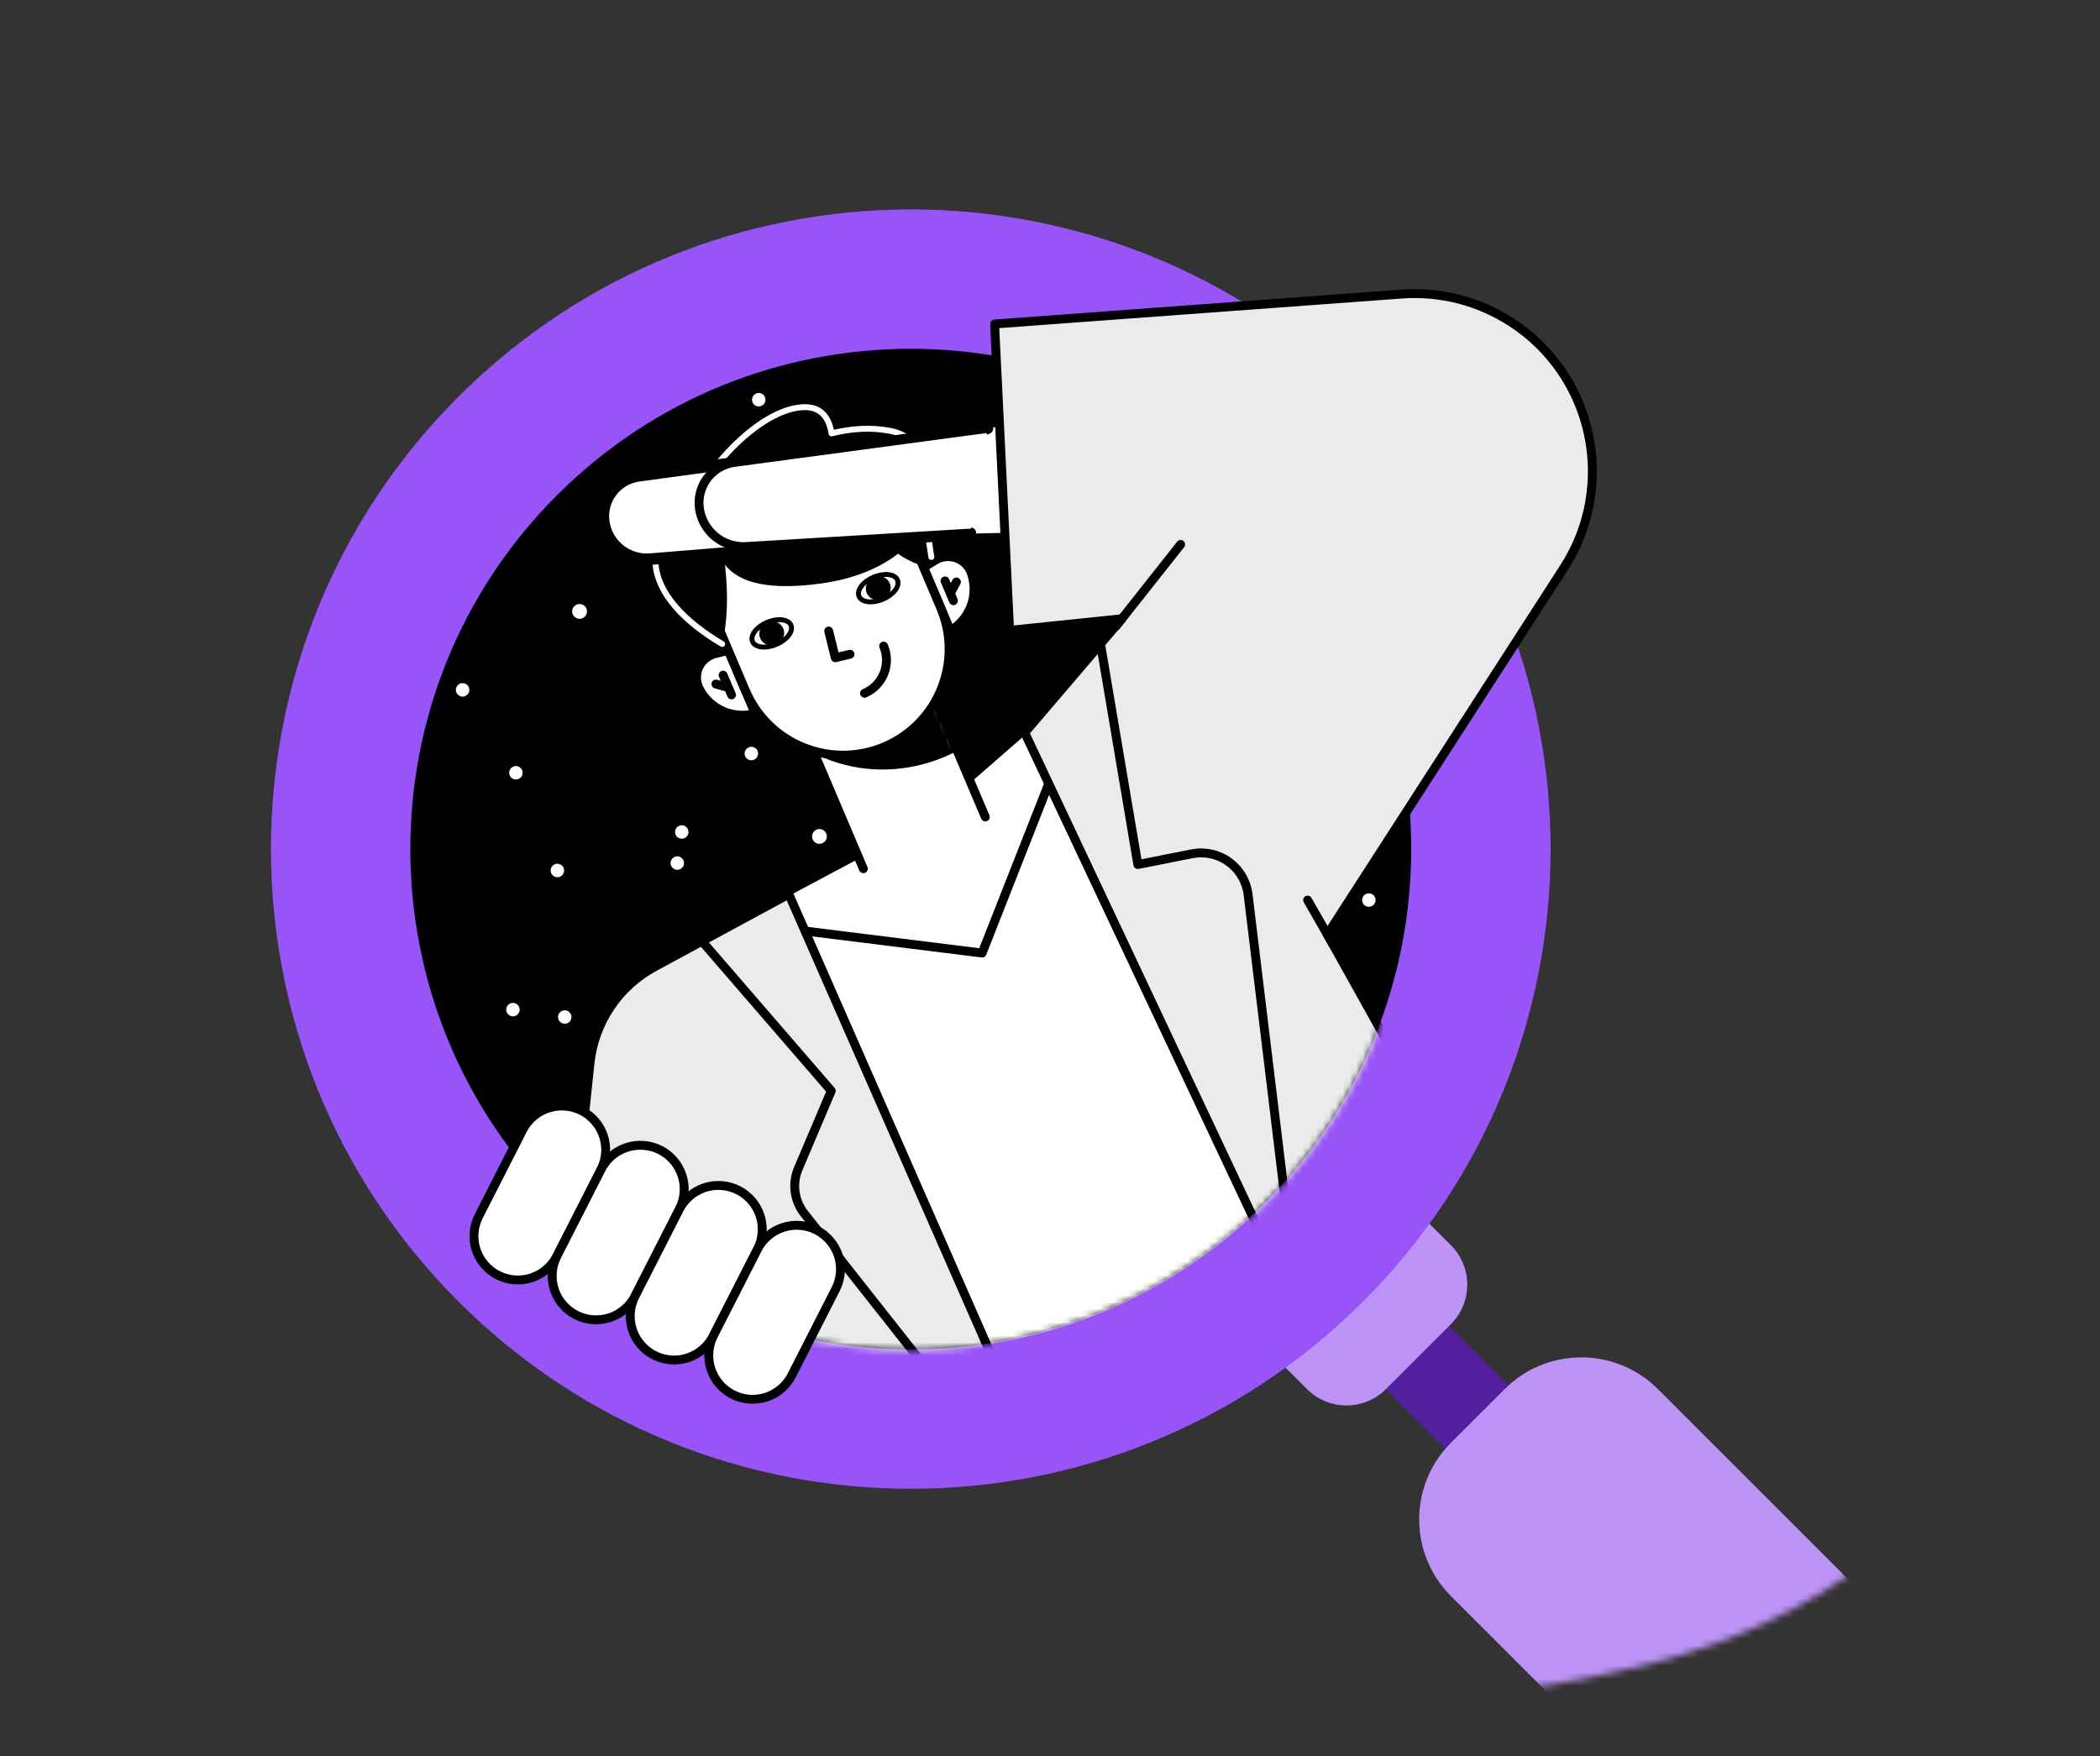 <svg width="312" height="261" viewBox="0 0 312 261" fill="none" xmlns="http://www.w3.org/2000/svg">
<rect x="0" y="0" width="312" height="261" fill="#333333" stroke="none"/>
<mask id="mask0_18006_3363" style="mask-type:alpha" maskUnits="userSpaceOnUse" x="0" y="0" width="312" height="253">
<path d="M186.684 23.16C250.198 61.066 288.322 67.793 305.088 118.262C321.853 168.731 306.004 231.544 245.98 247.019C185.955 262.493 184.326 236.837 93.733 240.92C3.139 245.003 -29.049 113.229 31.863 53.093C92.775 -7.044 123.17 -14.745 186.684 23.16Z" fill="white"/>
</mask>
<g mask="url(#mask0_18006_3363)">
<path d="M136.748 210.238C183.53 210.238 221.455 172.314 221.455 125.531C221.455 78.749 183.53 40.825 136.748 40.825C89.966 40.825 52.042 78.749 52.042 125.531C52.042 172.314 89.966 210.238 136.748 210.238Z" fill="black"/>
<path d="M82.808 130.36C83.073 130.36 83.328 130.254 83.515 130.067C83.703 129.879 83.808 129.625 83.808 129.36C83.808 129.094 83.703 128.84 83.515 128.653C83.328 128.465 83.073 128.36 82.808 128.36C82.543 128.36 82.289 128.465 82.101 128.653C81.913 128.84 81.808 129.094 81.808 129.36C81.808 129.625 81.913 129.879 82.101 130.067C82.289 130.254 82.543 130.36 82.808 130.36ZM83.908 152.14C84.173 152.14 84.428 152.034 84.615 151.847C84.803 151.659 84.908 151.405 84.908 151.14C84.908 150.874 84.803 150.62 84.615 150.433C84.428 150.245 84.173 150.14 83.908 150.14C83.643 150.14 83.389 150.245 83.201 150.433C83.013 150.62 82.908 150.874 82.908 151.14C82.908 151.405 83.013 151.659 83.201 151.847C83.389 152.034 83.643 152.14 83.908 152.14ZM121.748 125.401C122.04 125.401 122.32 125.284 122.526 125.078C122.732 124.871 122.848 124.592 122.848 124.3C122.848 124.008 122.732 123.728 122.525 123.522C122.319 123.315 122.039 123.2 121.747 123.2C121.455 123.2 121.175 123.316 120.969 123.522C120.763 123.729 120.647 124.009 120.647 124.301C120.647 124.593 120.763 124.872 120.97 125.079C121.176 125.285 121.456 125.401 121.748 125.401ZM203.368 134.761C203.633 134.761 203.888 134.655 204.075 134.468C204.263 134.28 204.368 134.026 204.368 133.761C204.368 133.495 204.263 133.241 204.075 133.054C203.888 132.866 203.633 132.761 203.368 132.761C203.103 132.761 202.849 132.866 202.661 133.054C202.474 133.241 202.368 133.495 202.368 133.761C202.368 134.026 202.474 134.28 202.661 134.468C202.849 134.655 203.103 134.761 203.368 134.761ZM197.648 142.241C197.913 142.241 198.168 142.135 198.355 141.948C198.543 141.76 198.648 141.506 198.648 141.241C198.648 140.975 198.543 140.721 198.355 140.534C198.168 140.346 197.913 140.241 197.648 140.241C197.383 140.241 197.129 140.346 196.941 140.534C196.754 140.721 196.648 140.975 196.648 141.241C196.648 141.506 196.754 141.76 196.941 141.948C197.129 142.135 197.383 142.241 197.648 142.241ZM76.208 151.04C76.473 151.04 76.728 150.934 76.915 150.747C77.103 150.559 77.208 150.305 77.208 150.04C77.208 149.774 77.103 149.52 76.915 149.333C76.728 149.145 76.473 149.04 76.208 149.04C75.943 149.04 75.689 149.145 75.501 149.333C75.314 149.52 75.208 149.774 75.208 150.04C75.208 150.305 75.314 150.559 75.501 150.747C75.689 150.934 75.943 151.04 76.208 151.04ZM110.968 104.84C111.233 104.84 111.488 104.734 111.675 104.547C111.863 104.359 111.968 104.105 111.968 103.84C111.968 103.574 111.863 103.32 111.675 103.133C111.488 102.945 111.233 102.84 110.968 102.84C110.703 102.84 110.449 102.945 110.261 103.133C110.074 103.32 109.968 103.574 109.968 103.84C109.968 104.105 110.074 104.359 110.261 104.547C110.449 104.734 110.703 104.84 110.968 104.84ZM76.648 115.84C76.913 115.84 77.168 115.734 77.355 115.547C77.543 115.359 77.648 115.105 77.648 114.84C77.648 114.574 77.543 114.32 77.355 114.133C77.168 113.945 76.913 113.84 76.648 113.84C76.383 113.84 76.129 113.945 75.941 114.133C75.754 114.32 75.648 114.574 75.648 114.84C75.648 115.105 75.754 115.359 75.941 115.547C76.129 115.734 76.383 115.84 76.648 115.84ZM111.628 112.98C111.893 112.98 112.148 112.874 112.335 112.687C112.523 112.499 112.628 112.245 112.628 111.98C112.628 111.714 112.523 111.46 112.335 111.273C112.148 111.085 111.893 110.98 111.628 110.98C111.363 110.98 111.109 111.085 110.921 111.273C110.733 111.46 110.628 111.714 110.628 111.98C110.628 112.245 110.733 112.499 110.921 112.687C111.109 112.874 111.363 112.98 111.628 112.98ZM100.628 129.261C100.893 129.261 101.148 129.155 101.335 128.968C101.523 128.78 101.628 128.526 101.628 128.261C101.628 127.995 101.523 127.741 101.335 127.554C101.148 127.366 100.893 127.261 100.628 127.261C100.363 127.261 100.109 127.366 99.921 127.554C99.734 127.741 99.628 127.995 99.628 128.261C99.628 128.526 99.734 128.78 99.921 128.968C100.109 129.155 100.363 129.261 100.628 129.261ZM134.728 129.48C134.993 129.48 135.248 129.374 135.435 129.187C135.623 128.999 135.728 128.745 135.728 128.48C135.728 128.214 135.623 127.96 135.435 127.773C135.248 127.585 134.993 127.48 134.728 127.48C134.463 127.48 134.209 127.585 134.021 127.773C133.834 127.96 133.728 128.214 133.728 128.48C133.728 128.745 133.834 128.999 134.021 129.187C134.209 129.374 134.463 129.48 134.728 129.48ZM127.028 79.64C127.32 79.64 127.6 79.524 127.806 79.317C128.012 79.111 128.128 78.831 128.128 78.54C128.128 78.248 128.012 77.968 127.806 77.762C127.6 77.556 127.32 77.44 127.028 77.44C126.736 77.44 126.457 77.556 126.25 77.762C126.044 77.968 125.928 78.248 125.928 78.54C125.928 78.831 126.044 79.111 126.25 79.317C126.457 79.524 126.736 79.64 127.028 79.64ZM119.548 96.8C119.84 96.8 120.12 96.684 120.326 96.478C120.532 96.271 120.648 95.991 120.648 95.7C120.648 95.408 120.532 95.128 120.326 94.922C120.12 94.716 119.84 94.6 119.548 94.6C119.256 94.6 118.977 94.716 118.77 94.922C118.564 95.128 118.448 95.408 118.448 95.7C118.448 95.991 118.564 96.271 118.77 96.478C118.977 96.684 119.256 96.8 119.548 96.8ZM156.948 85.8C157.24 85.8 157.52 85.684 157.726 85.478C157.932 85.271 158.048 84.991 158.048 84.7C158.048 84.408 157.932 84.128 157.726 83.922C157.52 83.716 157.24 83.6 156.948 83.6C156.656 83.6 156.377 83.716 156.17 83.922C155.964 84.128 155.848 84.408 155.848 84.7C155.848 84.991 155.964 85.271 156.17 85.478C156.377 85.684 156.656 85.8 156.948 85.8ZM111.408 95.161C111.673 95.161 111.928 95.055 112.115 94.868C112.303 94.68 112.408 94.426 112.408 94.161C112.408 93.895 112.303 93.641 112.115 93.454C111.928 93.266 111.673 93.161 111.408 93.161C111.143 93.161 110.889 93.266 110.701 93.454C110.513 93.641 110.408 93.895 110.408 94.161C110.408 94.426 110.513 94.68 110.701 94.868C110.889 95.055 111.143 95.161 111.408 95.161ZM146.168 65.241C146.433 65.241 146.688 65.135 146.875 64.948C147.063 64.76 147.168 64.506 147.168 64.241C147.168 63.975 147.063 63.721 146.875 63.533C146.688 63.346 146.433 63.241 146.168 63.241C145.903 63.241 145.649 63.346 145.461 63.533C145.274 63.721 145.168 63.975 145.168 64.241C145.168 64.506 145.274 64.76 145.461 64.948C145.649 65.135 145.903 65.241 146.168 65.241ZM101.288 124.64C101.553 124.64 101.808 124.534 101.995 124.347C102.183 124.159 102.288 123.905 102.288 123.64C102.288 123.374 102.183 123.12 101.995 122.933C101.808 122.745 101.553 122.64 101.288 122.64C101.023 122.64 100.769 122.745 100.581 122.933C100.394 123.12 100.288 123.374 100.288 123.64C100.288 123.905 100.394 124.159 100.581 124.347C100.769 124.534 101.023 124.64 101.288 124.64ZM93.588 74.8C93.88 74.8 94.16 74.684 94.366 74.478C94.572 74.271 94.688 73.991 94.688 73.7C94.688 73.408 94.572 73.128 94.366 72.922C94.16 72.716 93.88 72.6 93.588 72.6C93.296 72.6 93.017 72.716 92.81 72.922C92.604 73.128 92.488 73.408 92.488 73.7C92.488 73.991 92.604 74.271 92.81 74.478C93.017 74.684 93.296 74.8 93.588 74.8ZM86.108 91.961C86.253 91.961 86.396 91.932 86.529 91.877C86.663 91.821 86.784 91.74 86.886 91.638C86.988 91.536 87.069 91.414 87.125 91.281C87.18 91.147 87.208 91.004 87.208 90.86C87.208 90.715 87.18 90.572 87.124 90.439C87.069 90.305 86.988 90.184 86.885 90.082C86.783 89.98 86.662 89.898 86.528 89.843C86.395 89.788 86.252 89.76 86.107 89.76C85.815 89.76 85.535 89.876 85.329 90.082C85.123 90.289 85.007 90.569 85.007 90.861C85.007 91.153 85.123 91.432 85.33 91.639C85.536 91.845 85.816 91.961 86.108 91.961ZM123.508 80.961C123.653 80.961 123.796 80.932 123.929 80.877C124.063 80.821 124.184 80.74 124.286 80.638C124.388 80.536 124.469 80.414 124.525 80.281C124.58 80.147 124.608 80.004 124.608 79.86C124.608 79.715 124.58 79.572 124.524 79.439C124.469 79.305 124.388 79.184 124.285 79.082C124.183 78.98 124.062 78.898 123.928 78.843C123.795 78.788 123.652 78.76 123.507 78.76C123.215 78.76 122.935 78.876 122.729 79.082C122.523 79.289 122.407 79.569 122.407 79.861C122.407 80.153 122.523 80.432 122.73 80.639C122.936 80.845 123.216 80.961 123.508 80.961ZM68.728 103.52C68.993 103.52 69.248 103.414 69.435 103.227C69.623 103.039 69.728 102.785 69.728 102.52C69.728 102.254 69.623 102 69.435 101.813C69.248 101.625 68.993 101.52 68.728 101.52C68.463 101.52 68.209 101.625 68.021 101.813C67.834 102 67.728 102.254 67.728 102.52C67.728 102.785 67.834 103.039 68.021 103.227C68.209 103.414 68.463 103.52 68.728 103.52ZM112.728 60.4C112.993 60.4 113.248 60.294 113.435 60.107C113.623 59.919 113.728 59.665 113.728 59.4C113.728 59.134 113.623 58.88 113.435 58.693C113.248 58.505 112.993 58.4 112.728 58.4C112.463 58.4 112.209 58.505 112.021 58.693C111.834 58.88 111.728 59.134 111.728 59.4C111.728 59.665 111.834 59.919 112.021 60.107C112.209 60.294 112.463 60.4 112.728 60.4ZM111.848 76.241C112.113 76.241 112.368 76.135 112.555 75.948C112.743 75.76 112.848 75.506 112.848 75.241C112.848 74.975 112.743 74.721 112.555 74.534C112.368 74.346 112.113 74.241 111.848 74.241C111.583 74.241 111.329 74.346 111.141 74.534C110.953 74.721 110.848 74.975 110.848 75.241C110.848 75.506 110.953 75.76 111.141 75.948C111.329 76.135 111.583 76.241 111.848 76.241ZM155.628 77.781C155.893 77.781 156.148 77.675 156.335 77.488C156.523 77.3 156.628 77.046 156.628 76.781C156.628 76.515 156.523 76.261 156.335 76.073C156.148 75.886 155.893 75.781 155.628 75.781C155.363 75.781 155.109 75.886 154.921 76.073C154.733 76.261 154.628 76.515 154.628 76.781C154.628 77.046 154.733 77.3 154.921 77.488C155.109 77.675 155.363 77.781 155.628 77.781ZM135.828 89.661C136.093 89.661 136.348 89.555 136.535 89.368C136.723 89.18 136.828 88.926 136.828 88.661C136.828 88.395 136.723 88.141 136.535 87.954C136.348 87.766 136.093 87.661 135.828 87.661C135.563 87.661 135.309 87.766 135.121 87.954C134.934 88.141 134.828 88.395 134.828 88.661C134.828 88.926 134.934 89.18 135.121 89.368C135.309 89.555 135.563 89.661 135.828 89.661ZM169.928 89.88C170.193 89.88 170.448 89.774 170.635 89.587C170.823 89.399 170.928 89.145 170.928 88.88C170.928 88.614 170.823 88.36 170.635 88.172C170.448 87.985 170.193 87.88 169.928 87.88C169.663 87.88 169.409 87.985 169.221 88.172C169.034 88.36 168.928 88.614 168.928 88.88C168.928 89.145 169.034 89.399 169.221 89.587C169.409 89.774 169.663 89.88 169.928 89.88Z" fill="white"/>
<path d="M207.366 189.157L197.994 198.529L220.123 220.659L229.496 211.286L207.366 189.157Z" fill="#541F9D"/>
<path fill-rule="evenodd" clip-rule="evenodd" d="M184.521 196.772L205.902 175.391L215.567 185.056C217.121 186.609 217.993 188.717 217.993 190.914C217.993 193.111 217.121 195.218 215.567 196.772L205.902 206.437C204.348 207.99 202.241 208.863 200.044 208.863C197.847 208.863 195.74 207.99 194.186 206.437L184.521 196.772Z" fill="#BD93F7"/>
<path d="M223.541 206.437L215.567 214.41C209.277 220.701 209.277 230.9 215.567 237.191L248.762 270.385C255.053 276.676 265.252 276.676 271.542 270.385L279.516 262.412C285.806 256.122 285.806 245.922 279.516 239.632L246.321 206.437C240.03 200.147 229.831 200.147 223.541 206.437Z" fill="#BD93F7"/>
<path d="M195.211 186.081C228.291 153.001 228.291 99.368 195.211 66.288C162.131 33.208 108.498 33.208 75.418 66.288C42.338 99.368 42.338 153.001 75.418 186.081C108.498 219.161 162.131 219.161 195.211 186.081Z" stroke="#9854F6" stroke-width="20.711"/>
<mask id="mask1_18006_3363" style="mask-type:alpha" maskUnits="userSpaceOnUse" x="60" y="32" width="194" height="169">
<path d="M135.272 200.64C176.462 200.64 209.852 167.25 209.852 126.06C209.852 112.202 259.337 68.223 252.752 57.105C239.766 35.178 167.735 32.12 140.404 32.12C99.214 32.12 60.692 84.871 60.692 126.06C60.692 167.25 94.083 200.64 135.272 200.64Z" fill="white"/>
</mask>
<g mask="url(#mask1_18006_3363)">
<path fill-rule="evenodd" clip-rule="evenodd" d="M231.805 73.035C232.269 77.396 231.166 81.78 228.694 85.403L190.471 141.43L200.566 162.13C187.853 185.093 163.378 200.641 135.272 200.641C133.074 200.641 130.877 200.545 128.687 200.354L124.456 190.828L123.056 199.645C108.736 197.285 95.792 190.847 85.455 181.563L87.77 157.725C88.05 154.835 89.041 152.06 90.654 149.646C92.267 147.232 94.452 145.255 97.014 143.891L136.928 122.632L163.435 99.519L187.896 78.31L128.992 79.641L128.219 65.938L152.83 62.846L211.475 56.612C221.624 55.532 230.726 62.886 231.805 73.035Z" fill="white"/>
<path fill-rule="evenodd" clip-rule="evenodd" d="M128.268 129.099L119.84 109.249L137.963 101.559L146.39 121.408" fill="white"/>
<path d="M128.268 129.099L119.84 109.249L137.963 101.559L146.39 121.408" stroke="black" stroke-width="1.32" stroke-linecap="round" stroke-linejoin="round"/>
<mask id="mask2_18006_3363" style="mask-type:alpha" maskUnits="userSpaceOnUse" x="119" y="101" width="27" height="32">
<path d="M119.84 109.248L137.961 101.559L145.121 118.421C147.246 123.427 144.913 129.207 139.909 131.33C134.905 133.454 129.125 131.117 127 126.111L119.84 109.248Z" fill="white"/>
</mask>
<g mask="url(#mask2_18006_3363)">
<path d="M140.379 112.456C151.683 107.659 157.251 95.301 152.816 84.854C148.38 74.407 135.621 69.827 124.317 74.624C113.013 79.422 107.445 91.779 111.881 102.226C116.316 112.673 129.075 117.253 140.379 112.456Z" fill="black"/>
</g>
<path d="M115.075 65.61L109.994 67.767C102.293 71.034 98.702 79.928 101.973 87.631L106.707 98.782C109.978 106.485 118.871 110.08 126.571 106.812L131.652 104.656C139.352 101.388 142.943 92.495 139.673 84.792L134.938 73.641C131.668 65.938 122.775 62.342 115.075 65.61Z" fill="black"/>
<path fill-rule="evenodd" clip-rule="evenodd" d="M137.22 84.328L138.945 83.261C139.42 82.967 139.957 82.786 140.512 82.733C141.068 82.679 141.629 82.754 142.152 82.951C142.675 83.148 143.145 83.462 143.527 83.87C143.909 84.278 144.192 84.767 144.355 85.302L144.404 85.461C144.826 86.841 144.821 88.317 144.389 89.695C143.958 91.073 143.12 92.288 141.986 93.182L141.232 93.777L137.22 84.328Z" fill="white" stroke="black" stroke-width="1.32" stroke-linecap="round" stroke-linejoin="round"/>
<path d="M140.404 86.33L141.653 89.272M141.189 88.179L142.096 86.484" stroke="black" stroke-width="1.32" stroke-linecap="round" stroke-linejoin="round"/>
<path fill-rule="evenodd" clip-rule="evenodd" d="M108.202 96.645L106.237 97.145C105.696 97.282 105.193 97.542 104.768 97.904C104.343 98.267 104.007 98.722 103.785 99.235C103.564 99.748 103.463 100.305 103.491 100.862C103.519 101.42 103.675 101.964 103.946 102.453L104.027 102.599C104.727 103.861 105.793 104.883 107.084 105.53C108.375 106.177 109.831 106.419 111.262 106.224L112.214 106.095L108.202 96.645Z" fill="white" stroke="black" stroke-width="1.32" stroke-linecap="round" stroke-linejoin="round"/>
<path d="M107.432 100.326L108.681 103.268M108.216 102.176L106.367 101.651" stroke="black" stroke-width="1.32" stroke-linecap="round" stroke-linejoin="round"/>
<path fill-rule="evenodd" clip-rule="evenodd" d="M135.31 79.842L139.753 90.306C143.155 98.319 139.419 107.572 131.409 110.971C123.398 114.371 114.146 110.63 110.744 102.617L106.301 92.153C102.899 84.139 106.634 74.887 114.645 71.487C122.656 68.088 131.908 71.828 135.31 79.842Z" fill="white" stroke="black" stroke-width="1.32" stroke-linecap="round" stroke-linejoin="round"/>
<path d="M128.442 103.025C129.749 102.471 130.782 101.422 131.315 100.107C131.848 98.792 131.836 97.319 131.283 96.013M123.119 93.778L124.098 97.743L126.287 97.226" stroke="black" stroke-width="1.32" stroke-linecap="round" stroke-linejoin="round"/>
<path d="M115.353 95.764C116.931 95.095 117.899 93.819 117.515 92.914C117.131 92.009 115.54 91.818 113.962 92.488C112.384 93.158 111.417 94.434 111.801 95.339C112.185 96.243 113.775 96.434 115.353 95.764Z" stroke="black" stroke-width="0.73" stroke-linecap="round" stroke-linejoin="round"/>
<path d="M115.353 95.764C116.3 95.362 116.756 94.303 116.372 93.398C115.988 92.494 114.909 92.086 113.962 92.488C113.016 92.89 112.56 93.949 112.944 94.853C113.328 95.758 114.407 96.166 115.353 95.764Z" fill="black"/>
<path d="M131.18 89.047C132.758 88.377 133.726 87.101 133.342 86.196C132.957 85.291 131.367 85.101 129.789 85.77C128.211 86.44 127.243 87.716 127.627 88.621C128.011 89.526 129.602 89.716 131.18 89.047Z" stroke="black" stroke-width="0.73" stroke-linecap="round" stroke-linejoin="round"/>
<path d="M131.18 89.046C132.127 88.644 132.583 87.585 132.199 86.681C131.815 85.776 130.736 85.368 129.789 85.77C128.842 86.172 128.386 87.231 128.77 88.135C129.154 89.04 130.233 89.448 131.18 89.046Z" fill="black"/>
<path fill-rule="evenodd" clip-rule="evenodd" d="M119.021 60.53C121.589 60.308 123.096 61.6 123.542 64.403C126.633 63.637 129.529 63.511 132.23 64.027C138.271 65.181 140.536 71.715 137.489 77.53C137.752 78.965 138.046 80.713 138.372 82.773C137.524 83.668 136.924 84.054 136.574 83.931C135.451 83.531 134.386 82.982 133.41 82.297C130.688 84.408 126.884 86.049 121.875 86.726C114.622 87.707 109.9 86.771 107.71 83.921C108.219 88.475 108.081 92.402 107.296 95.701C101.066 92.181 97.767 88.235 97.4 83.863C97.076 80.006 98.645 77.828 102.105 77.327C103.034 71.805 111.927 61.142 119.021 60.53Z" fill="black"/>
<path d="M107.296 95.701C101.652 92.375 97.767 88.234 97.4 83.863C97.076 80.006 98.645 77.827 102.105 77.327C103.035 71.804 111.927 61.142 119.021 60.53C121.588 60.308 123.096 61.599 123.542 64.403C126.633 63.636 129.529 63.511 132.23 64.027C137.533 65.04 138.933 70.779 137.378 75.958C137.752 78.032 138.01 80.638 138.372 82.772" stroke="white" stroke-width="0.88" stroke-linecap="round" stroke-linejoin="round"/>
<path d="M125.628 197.951L121.857 190.295" stroke="black" stroke-width="1.32" stroke-linecap="round" stroke-linejoin="round"/>
<path d="M118.449 138.214L145.915 141.632L155.844 116.38" stroke="black" stroke-width="1.32" stroke-linejoin="round"/>
<path fill-rule="evenodd" clip-rule="evenodd" d="M147.769 48.15L150 93.678L166.693 91.95L152.243 108.878L212.274 236.338L231.373 200.171L197.207 138.86L232.363 84.355C240.265 72.105 236.741 55.763 224.494 47.853C219.673 44.738 213.967 43.28 208.242 43.701L147.769 48.15Z" fill="#EAEBED" stroke="black" stroke-width="1.32" stroke-linejoin="round"/>
<path d="M165.768 93.103L175.412 80.905" stroke="black" stroke-width="1.32" stroke-linecap="round" stroke-linejoin="round"/>
<path fill-rule="evenodd" clip-rule="evenodd" d="M163.562 96.011L169.049 128.479L177.069 126.883C178.02 126.694 179 126.703 179.947 126.91C180.894 127.117 181.788 127.518 182.573 128.087C183.358 128.656 184.017 129.381 184.509 130.216C185.001 131.052 185.315 131.98 185.431 132.943L192.387 190.295" fill="#EAEBED"/>
<path d="M163.562 96.011L169.049 128.479L177.069 126.883C178.02 126.694 179 126.703 179.947 126.91C180.894 127.117 181.788 127.518 182.573 128.087C183.358 128.656 184.017 129.381 184.509 130.216C185.001 131.052 185.315 131.98 185.431 132.943L192.387 190.295" stroke="black" stroke-width="1.32" stroke-linejoin="round"/>
<path fill-rule="evenodd" clip-rule="evenodd" d="M117.196 132.88L170.808 254.976L150.913 264.112L123.741 208.549L119.843 225.646L81.935 212.289L87.655 157.999C87.969 155.016 89.005 152.154 90.673 149.661C92.341 147.168 94.591 145.119 97.229 143.691L117.196 132.88Z" fill="#EAEBED" stroke="black" stroke-width="1.32" stroke-linejoin="round"/>
<path d="M198.087 140.424L194.276 133.761" stroke="black" stroke-width="1.32" stroke-linecap="round" stroke-linejoin="round"/>
<path fill-rule="evenodd" clip-rule="evenodd" d="M103.967 139.497L123.505 162.106L118.597 173.67C118.135 174.759 117.974 175.953 118.131 177.126C118.289 178.299 118.758 179.408 119.491 180.338L158.048 229.23" fill="#EAEBED"/>
<path d="M103.967 139.497L123.505 162.106L118.597 173.67C118.135 174.759 117.974 175.953 118.131 177.126C118.289 178.299 118.758 179.408 119.491 180.338L158.048 229.23" stroke="black" stroke-width="1.32" stroke-linejoin="round"/>
</g>
<path fill-rule="evenodd" clip-rule="evenodd" d="M144.167 79.222L96.612 83.092C94.971 83.225 93.341 82.726 92.056 81.697C90.771 80.668 89.927 79.186 89.698 77.556C89.587 76.768 89.632 75.966 89.832 75.195C90.031 74.425 90.379 73.701 90.858 73.066C91.337 72.43 91.936 71.895 92.622 71.491C93.308 71.087 94.066 70.822 94.854 70.712L94.881 70.708L146.701 63.665" fill="white"/>
<path d="M144.167 79.222L96.612 83.092C94.971 83.225 93.341 82.726 92.056 81.697C90.771 80.668 89.927 79.186 89.698 77.556C89.587 76.768 89.632 75.966 89.832 75.195C90.031 74.425 90.379 73.701 90.858 73.066C91.337 72.43 91.936 71.895 92.622 71.491C93.308 71.087 94.066 70.822 94.854 70.712L94.881 70.708L146.701 63.665" stroke="black" stroke-width="1.716" stroke-linecap="round" stroke-linejoin="round"/>
<path fill-rule="evenodd" clip-rule="evenodd" d="M144.168 79.221L110.838 81.223C109.183 81.322 107.552 80.794 106.269 79.744C104.986 78.695 104.146 77.2 103.915 75.559C103.804 74.772 103.85 73.971 104.049 73.202C104.247 72.433 104.596 71.71 105.074 71.076C105.552 70.441 106.15 69.907 106.835 69.503C107.519 69.1 108.276 68.835 109.063 68.725L109.099 68.72L146.701 63.666" fill="white"/>
<path d="M144.168 79.221L110.838 81.223C109.183 81.322 107.552 80.794 106.269 79.744C104.986 78.695 104.146 77.2 103.915 75.559C103.804 74.772 103.85 73.971 104.049 73.202C104.247 72.433 104.596 71.71 105.074 71.076C105.552 70.441 106.15 69.907 106.835 69.503C107.519 69.1 108.276 68.835 109.063 68.725L109.099 68.72L146.701 63.666" stroke="black" stroke-width="1.32" stroke-linecap="round" stroke-linejoin="round"/>
<path d="M89.278 173.837C89.667 173.074 89.901 172.242 89.969 171.388C90.036 170.535 89.934 169.676 89.67 168.862C89.405 168.047 88.983 167.293 88.427 166.642C87.871 165.991 87.192 165.456 86.429 165.067C85.666 164.678 84.834 164.444 83.98 164.377C83.127 164.309 82.268 164.411 81.454 164.676C80.639 164.94 79.885 165.363 79.234 165.919C78.583 166.475 78.048 167.154 77.659 167.917L71.144 180.703C70.749 181.466 70.51 182.3 70.439 183.157C70.368 184.013 70.466 184.875 70.73 185.693C70.993 186.511 71.415 187.27 71.972 187.924C72.53 188.578 73.211 189.116 73.977 189.506C74.743 189.896 75.578 190.131 76.435 190.197C77.292 190.263 78.153 190.159 78.97 189.891C79.786 189.623 80.542 189.196 81.193 188.635C81.844 188.074 82.378 187.39 82.763 186.622L89.278 173.837Z" fill="white" stroke="black" stroke-width="1.32" stroke-linecap="round" stroke-linejoin="round"/>
<path d="M100.901 179.758C101.304 178.993 101.552 178.156 101.629 177.296C101.706 176.435 101.611 175.567 101.349 174.744C101.088 173.92 100.666 173.156 100.107 172.497C99.548 171.838 98.863 171.297 98.093 170.904C97.323 170.512 96.483 170.277 95.621 170.212C94.759 170.148 93.893 170.255 93.073 170.528C92.253 170.801 91.496 171.234 90.845 171.803C90.194 172.371 89.662 173.063 89.281 173.839L82.766 186.625C82.372 187.388 82.132 188.222 82.061 189.079C81.99 189.935 82.088 190.797 82.352 191.615C82.615 192.434 83.037 193.192 83.594 193.846C84.152 194.5 84.833 195.038 85.599 195.428C86.365 195.818 87.2 196.053 88.057 196.119C88.914 196.185 89.775 196.081 90.592 195.813C91.408 195.545 92.164 195.118 92.815 194.557C93.466 193.996 94 193.312 94.385 192.544L100.901 179.758Z" fill="white" stroke="black" stroke-width="1.32" stroke-linecap="round" stroke-linejoin="round"/>
<path d="M112.523 185.68C112.918 184.916 113.158 184.082 113.229 183.226C113.3 182.369 113.201 181.507 112.938 180.689C112.674 179.871 112.252 179.113 111.695 178.459C111.138 177.804 110.456 177.267 109.691 176.876C108.925 176.486 108.089 176.251 107.233 176.185C106.376 176.119 105.514 176.223 104.698 176.491C103.881 176.759 103.125 177.186 102.474 177.747C101.823 178.308 101.29 178.993 100.904 179.761L94.388 192.547C93.985 193.311 93.738 194.148 93.661 195.009C93.584 195.869 93.679 196.737 93.94 197.561C94.201 198.384 94.624 199.148 95.183 199.807C95.742 200.466 96.426 201.008 97.196 201.4C97.966 201.792 98.806 202.027 99.668 202.092C100.53 202.157 101.396 202.049 102.216 201.776C103.036 201.503 103.793 201.07 104.444 200.502C105.095 199.933 105.627 199.241 106.008 198.466L112.523 185.68Z" fill="white" stroke="black" stroke-width="1.32" stroke-linecap="round" stroke-linejoin="round"/>
<path d="M124.145 191.602C124.54 190.838 124.78 190.004 124.851 189.148C124.922 188.291 124.823 187.429 124.56 186.611C124.296 185.793 123.874 185.035 123.317 184.381C122.76 183.726 122.078 183.189 121.313 182.798C120.547 182.408 119.711 182.173 118.855 182.107C117.998 182.041 117.136 182.145 116.32 182.413C115.503 182.681 114.747 183.108 114.096 183.669C113.445 184.23 112.912 184.915 112.526 185.683L106.011 198.468C105.622 199.231 105.388 200.063 105.321 200.916C105.253 201.77 105.355 202.628 105.62 203.443C105.884 204.257 106.307 205.011 106.863 205.662C107.419 206.313 108.098 206.848 108.861 207.237C109.624 207.626 110.456 207.861 111.309 207.928C112.163 207.995 113.021 207.893 113.836 207.629C114.65 207.364 115.404 206.942 116.055 206.386C116.706 205.829 117.241 205.151 117.63 204.388L124.145 191.602Z" fill="white" stroke="black" stroke-width="1.32" stroke-linecap="round" stroke-linejoin="round"/>
</g>
</svg>
